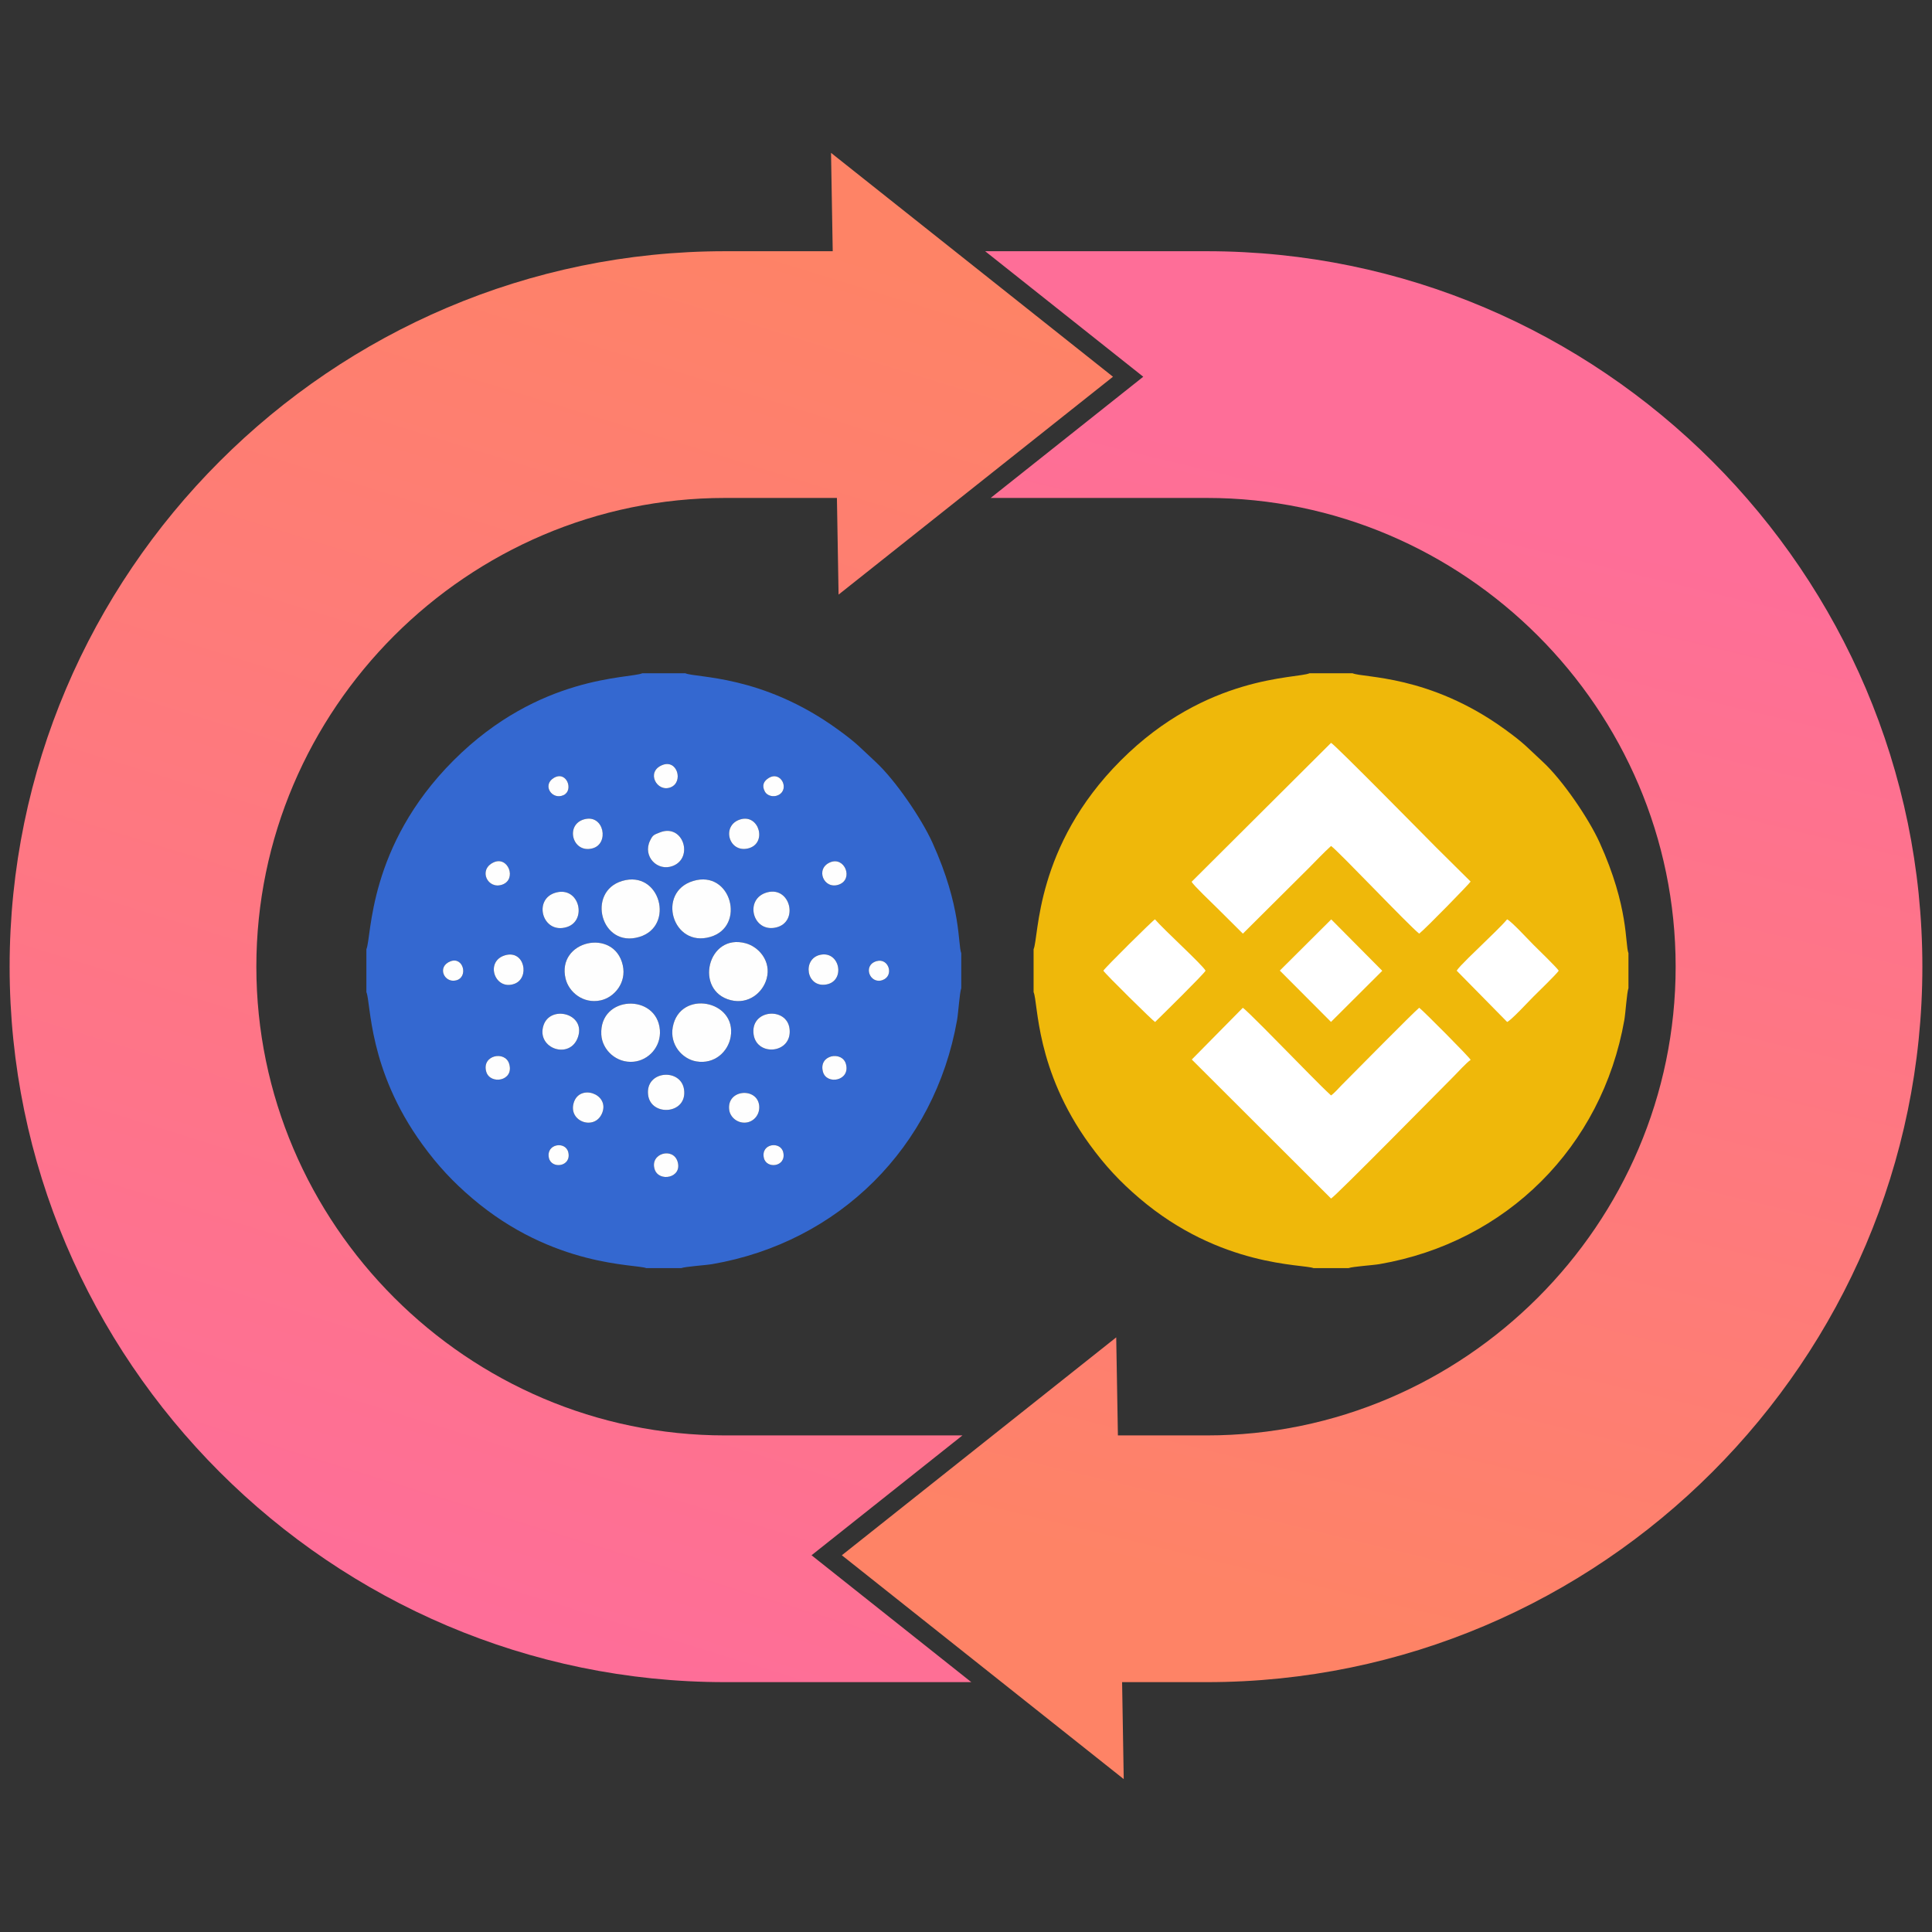 <?xml version="1.0" encoding="UTF-8"?>
<!DOCTYPE svg PUBLIC "-//W3C//DTD SVG 1.1//EN" "http://www.w3.org/Graphics/SVG/1.1/DTD/svg11.dtd">
<!-- Creator: CorelDRAW 2018 (64-Bit Evaluation Version) -->
<svg xmlns="http://www.w3.org/2000/svg" xml:space="preserve" width="64px" height="64px" version="1.1" style="shape-rendering:geometricPrecision; text-rendering:geometricPrecision; image-rendering:optimizeQuality; fill-rule:evenodd; clip-rule:evenodd"
viewBox="0 0 64 64"
 xmlns:xlink="http://www.w3.org/1999/xlink">
 <rect x="0" y="0" width="64" height="64" fill="#333333" stroke="none"/>
 <defs>
  <style type="text/css">
   <![CDATA[
    .fil0 {fill:none}
    .fil3 {fill:#3468D0}
    .fil5 {fill:#EFB80A}
    .fil4 {fill:#FEFEFE}
    .fil6 {fill:white}
    .fil1 {fill:url(#id0)}
    .fil2 {fill:url(#id1)}
   ]]>
  </style>
  <linearGradient id="id0" gradientUnits="userSpaceOnUse" x1="16.858" y1="53.81" x2="30.744" y2="9.045">
   <stop offset="0" style="stop-opacity:1; stop-color:#FE6E98"/>
   <stop offset="1" style="stop-opacity:1; stop-color:#FE8366"/>
  </linearGradient>
  <linearGradient id="id1" gradientUnits="userSpaceOnUse" xlink:href="#id0" x1="51.593" y1="17.496" x2="42.905" y2="53.261">
  </linearGradient>
 </defs>
 <g id="Layer_x0020_1">
  <g id="_2134049160560">
   <rect class="fil0" x="-0.001" y="-0.001" width="64.002" height="64.002"/>
   <g>
    <path class="fil1" d="M32.176 55.723l-8.104 0 -0.053 0c-6.522,0 -12.448,-2.666 -16.741,-6.959 -4.294,-4.294 -6.959,-10.22 -6.959,-16.741 0,-6.522 2.665,-12.449 6.959,-16.742 4.293,-4.294 10.219,-6.959 16.741,-6.959l0.053 0 3.513 0 -0.056 -3.258 9.34 7.416 -9.09 7.217 -0.055 -3.202 -3.652 0 -0.053 0c-4.265,0 -8.146,1.748 -10.963,4.564 -2.816,2.816 -4.564,6.698 -4.564,10.963 0,4.266 1.748,8.147 4.564,10.963 2.817,2.817 6.698,4.565 10.963,4.565l0.053 0 7.81 0 -4.999 3.97 5.293 4.203z"/>
    <path class="fil2" d="M39.928 16.495l-7.111 0 5.055 -4.015 -5.237 -4.158 7.293 0 0.053 0c6.522,0 12.448,2.665 16.741,6.959 4.294,4.293 6.959,10.22 6.959,16.742 0,6.521 -2.665,12.447 -6.959,16.741 -4.293,4.293 -10.219,6.959 -16.741,6.959l-0.053 0 -2.757 0 0.054 3.212 -9.338 -7.415 9.089 -7.218 0.056 3.248 2.896 0 0.053 0c4.265,0 8.146,-1.748 10.963,-4.565 2.816,-2.816 4.564,-6.697 4.564,-10.963 0,-4.265 -1.748,-8.147 -4.564,-10.963 -2.817,-2.816 -6.698,-4.564 -10.963,-4.564l-0.053 0z"/>
   </g>
   <g>
    <path class="fil3" d="M21.687 38.737c-0.171,-0.531 0.61,-0.747 0.759,-0.257 0.166,0.546 -0.621,0.687 -0.759,0.257zm3.616 -0.385c-0.101,-0.477 0.557,-0.557 0.643,-0.18 0.112,0.484 -0.562,0.567 -0.643,0.18zm-7.121 0c-0.098,-0.464 0.555,-0.563 0.644,-0.179 0.111,0.481 -0.563,0.567 -0.644,0.179zm5.975 -1.578c-0.099,-0.692 0.926,-0.768 0.992,-0.151 0.031,0.299 -0.178,0.536 -0.436,0.564 -0.281,0.03 -0.521,-0.174 -0.556,-0.413zm-4.202 0.077c-0.23,0.624 -1.147,0.312 -0.948,-0.326 0.194,-0.626 1.176,-0.293 0.948,0.326zm1.515 -0.578c-0.103,-0.815 1.093,-0.903 1.191,-0.176 0.111,0.821 -1.1,0.899 -1.191,0.176zm5.791 -0.769c-0.156,-0.569 0.639,-0.702 0.762,-0.257 0.154,0.561 -0.642,0.702 -0.762,0.257zm-11.153 0c-0.162,-0.552 0.627,-0.712 0.76,-0.261 0.17,0.574 -0.631,0.698 -0.76,0.261zm8.857 -1.232c-0.123,-0.839 1.103,-0.933 1.19,-0.192 0.098,0.824 -1.081,0.93 -1.19,0.192zm-0.761 0.077c-0.085,0.491 -0.536,0.913 -1.135,0.812 -0.474,-0.08 -0.889,-0.56 -0.783,-1.136 0.232,-1.261 2.13,-0.894 1.918,0.324zm-4.285 -0.077c-0.069,-1.311 1.846,-1.372 1.941,-0.148 0.041,0.548 -0.37,0.999 -0.87,1.047 -0.568,0.055 -1.043,-0.388 -1.071,-0.899zm-0.771 0.077c-0.255,0.768 -1.381,0.394 -1.148,-0.369 0.215,-0.703 1.408,-0.414 1.148,0.369zm-0.411 -1.925c-0.311,-1.271 1.612,-1.701 1.893,-0.45 0.132,0.584 -0.285,1.069 -0.735,1.165 -0.584,0.124 -1.053,-0.282 -1.158,-0.715zm6.658 0c-0.124,0.448 -0.589,0.857 -1.188,0.708 -1.221,-0.306 -0.771,-2.233 0.498,-1.884 0.429,0.118 0.852,0.591 0.69,1.176zm3.646 -0.586c0.403,-0.113 0.59,0.493 0.188,0.631 -0.416,0.143 -0.664,-0.498 -0.188,-0.631zm-14.115 0.005c0.428,-0.159 0.593,0.529 0.185,0.633 -0.4,0.101 -0.649,-0.459 -0.185,-0.633zm12.243 -0.213c0.659,-0.145 0.848,0.872 0.201,0.983 -0.665,0.115 -0.803,-0.85 -0.201,-0.983zm-10.442 0.016c0.655,-0.196 0.835,0.76 0.31,0.946 -0.649,0.232 -0.981,-0.744 -0.31,-0.946zm8.684 -2.085c0.776,-0.212 1.056,0.983 0.301,1.162 -0.784,0.186 -1.071,-0.951 -0.301,-1.162zm-6.994 0.006c0.781,-0.211 1.042,0.934 0.357,1.144 -0.811,0.25 -1.133,-0.935 -0.357,-1.144zm4.545 -0.384c1.261,-0.382 1.76,1.509 0.566,1.854 -1.257,0.364 -1.787,-1.484 -0.566,-1.854zm-2.35 -0.001c1.256,-0.373 1.755,1.499 0.567,1.855 -1.275,0.383 -1.76,-1.501 -0.567,-1.855zm6.886 -0.616c0.485,-0.206 0.785,0.556 0.295,0.736 -0.5,0.183 -0.8,-0.521 -0.295,-0.736zm-11.155 0.005c0.488,-0.236 0.79,0.56 0.294,0.734 -0.48,0.169 -0.804,-0.488 -0.294,-0.734zm5.514 -0.995c0.772,-0.308 1.131,0.838 0.433,1.109 -0.512,0.198 -1.007,-0.317 -0.758,-0.834 0.095,-0.196 0.124,-0.194 0.325,-0.275zm2.677 -0.435c0.62,-0.178 0.888,0.805 0.252,0.963 -0.655,0.162 -0.901,-0.777 -0.252,-0.963zm-5.164 -0.005c0.642,-0.159 0.819,0.817 0.258,0.967 -0.676,0.18 -0.921,-0.804 -0.258,-0.967zm6.1 -1.367c0.399,-0.24 0.696,0.371 0.32,0.566 -0.174,0.09 -0.381,0.019 -0.451,-0.109 -0.115,-0.213 -0.034,-0.358 0.131,-0.457zm-7.122 -0.001c0.421,-0.249 0.663,0.407 0.325,0.57 -0.382,0.182 -0.728,-0.329 -0.325,-0.57zm3.587 -0.423c0.502,-0.207 0.712,0.557 0.288,0.733 -0.456,0.19 -0.841,-0.507 -0.288,-0.733zm-9.798 6.1l0 1.42c0.155,0.352 0.049,2.567 1.859,5.052 0.504,0.693 1.004,1.23 1.647,1.778 2.684,2.286 5.416,2.175 5.766,2.313l1.16 0c0.135,-0.053 0.794,-0.093 1.023,-0.132 4.206,-0.725 7.372,-3.881 8.112,-8.085 0.042,-0.235 0.085,-0.92 0.139,-1.056l0 -1.159c-0.117,-0.296 0.018,-1.518 -0.956,-3.664 -0.36,-0.795 -1.23,-2.076 -1.893,-2.685 -0.514,-0.473 -0.581,-0.585 -1.243,-1.065 -2.505,-1.817 -4.695,-1.702 -5.051,-1.86l-1.421 0c-0.416,0.185 -3.407,0.039 -6.255,2.888 -2.849,2.851 -2.706,5.849 -2.887,6.255z"/>
    <path class="fil4" d="M22.962 29.183c-1.221,0.37 -0.691,2.218 0.566,1.854 1.194,-0.345 0.695,-2.236 -0.566,-1.854z"/>
    <path class="fil4" d="M25.395 32.424c0.162,-0.585 -0.261,-1.058 -0.69,-1.176 -1.269,-0.349 -1.719,1.578 -0.498,1.884 0.599,0.149 1.064,-0.26 1.188,-0.708z"/>
    <path class="fil4" d="M20.612 29.182c-1.193,0.354 -0.708,2.238 0.567,1.855 1.188,-0.356 0.689,-2.228 -0.567,-1.855z"/>
    <path class="fil4" d="M24.204 34.349c0.212,-1.218 -1.686,-1.585 -1.918,-0.324 -0.106,0.576 0.309,1.056 0.783,1.136 0.599,0.101 1.05,-0.321 1.135,-0.812z"/>
    <path class="fil4" d="M18.737 32.424c0.105,0.433 0.574,0.839 1.158,0.715 0.45,-0.096 0.867,-0.581 0.735,-1.165 -0.281,-1.251 -2.204,-0.821 -1.893,0.45z"/>
    <path class="fil4" d="M19.919 34.272c0.028,0.511 0.503,0.954 1.071,0.899 0.5,-0.048 0.911,-0.499 0.87,-1.047 -0.095,-1.224 -2.01,-1.163 -1.941,0.148z"/>
    <path class="fil4" d="M25.411 29.561c-0.77,0.211 -0.483,1.348 0.301,1.162 0.755,-0.179 0.475,-1.374 -0.301,-1.162z"/>
    <path class="fil4" d="M24.965 34.272c0.109,0.738 1.288,0.632 1.19,-0.192 -0.087,-0.741 -1.313,-0.647 -1.19,0.192z"/>
    <path class="fil4" d="M19.148 34.349c0.26,-0.783 -0.933,-1.072 -1.148,-0.369 -0.233,0.763 0.893,1.137 1.148,0.369z"/>
    <path class="fil4" d="M18.417 29.567c-0.776,0.209 -0.454,1.394 0.357,1.144 0.685,-0.21 0.424,-1.355 -0.357,-1.144z"/>
    <path class="fil4" d="M21.857 27.576c-0.201,0.081 -0.23,0.079 -0.325,0.275 -0.249,0.517 0.246,1.032 0.758,0.834 0.698,-0.271 0.339,-1.417 -0.433,-1.109z"/>
    <path class="fil4" d="M21.47 36.273c0.091,0.723 1.302,0.645 1.191,-0.176 -0.098,-0.727 -1.294,-0.639 -1.191,0.176z"/>
    <path class="fil4" d="M19.955 36.851c0.228,-0.619 -0.754,-0.952 -0.948,-0.326 -0.199,0.638 0.718,0.95 0.948,0.326z"/>
    <path class="fil4" d="M24.534 27.141c-0.649,0.186 -0.403,1.125 0.252,0.963 0.636,-0.158 0.368,-1.141 -0.252,-0.963z"/>
    <path class="fil4" d="M27.169 31.63c-0.602,0.133 -0.464,1.098 0.201,0.983 0.647,-0.111 0.458,-1.128 -0.201,-0.983z"/>
    <path class="fil4" d="M19.37 27.136c-0.663,0.163 -0.418,1.147 0.258,0.967 0.561,-0.15 0.384,-1.126 -0.258,-0.967z"/>
    <path class="fil4" d="M16.727 31.646c-0.671,0.202 -0.339,1.178 0.31,0.946 0.525,-0.186 0.345,-1.142 -0.31,-0.946z"/>
    <path class="fil4" d="M24.157 36.774c0.035,0.239 0.275,0.443 0.556,0.413 0.258,-0.028 0.467,-0.265 0.436,-0.564 -0.066,-0.617 -1.091,-0.541 -0.992,0.151z"/>
    <path class="fil4" d="M16.343 28.571c-0.51,0.246 -0.186,0.903 0.294,0.734 0.496,-0.174 0.194,-0.97 -0.294,-0.734z"/>
    <path class="fil4" d="M27.498 28.566c-0.505,0.215 -0.205,0.919 0.295,0.736 0.49,-0.18 0.19,-0.942 -0.295,-0.736z"/>
    <path class="fil4" d="M16.108 35.504c0.129,0.437 0.93,0.313 0.76,-0.261 -0.133,-0.451 -0.922,-0.291 -0.76,0.261z"/>
    <path class="fil4" d="M27.261 35.504c0.12,0.445 0.916,0.304 0.762,-0.257 -0.123,-0.445 -0.918,-0.312 -0.762,0.257z"/>
    <path class="fil4" d="M21.687 38.737c0.138,0.43 0.925,0.289 0.759,-0.257 -0.149,-0.49 -0.93,-0.274 -0.759,0.257z"/>
    <path class="fil4" d="M21.935 25.345c-0.553,0.226 -0.168,0.923 0.288,0.733 0.424,-0.176 0.214,-0.94 -0.288,-0.733z"/>
    <path class="fil4" d="M25.303 38.352c0.081,0.387 0.755,0.304 0.643,-0.18 -0.086,-0.377 -0.744,-0.297 -0.643,0.18z"/>
    <path class="fil4" d="M14.926 31.843c-0.464,0.174 -0.215,0.734 0.185,0.633 0.408,-0.104 0.243,-0.792 -0.185,-0.633z"/>
    <path class="fil4" d="M18.182 38.352c0.081,0.388 0.755,0.302 0.644,-0.179 -0.089,-0.384 -0.742,-0.285 -0.644,0.179z"/>
    <path class="fil4" d="M29.041 31.838c-0.476,0.133 -0.228,0.774 0.188,0.631 0.402,-0.138 0.215,-0.744 -0.188,-0.631z"/>
    <path class="fil4" d="M25.47 25.769c-0.165,0.099 -0.246,0.244 -0.131,0.457 0.07,0.128 0.277,0.199 0.451,0.109 0.376,-0.195 0.079,-0.806 -0.32,-0.566z"/>
    <path class="fil4" d="M18.348 25.768c-0.403,0.241 -0.057,0.752 0.325,0.57 0.338,-0.163 0.096,-0.819 -0.325,-0.57z"/>
   </g>
   <g>
    <path class="fil5" d="M34.239 31.445l0 1.42c0.156,0.352 0.05,2.567 1.86,5.052 0.504,0.693 1.003,1.23 1.647,1.778 2.684,2.286 5.416,2.175 5.767,2.313l1.159 0c0.135,-0.053 0.794,-0.093 1.023,-0.132 4.206,-0.725 7.372,-3.881 8.113,-8.085 0.041,-0.235 0.084,-0.92 0.137,-1.056l0 -1.159c-0.116,-0.296 0.019,-1.518 -0.955,-3.664 -0.36,-0.795 -1.23,-2.076 -1.893,-2.685 -0.514,-0.473 -0.581,-0.585 -1.243,-1.065 -2.504,-1.817 -4.695,-1.702 -5.051,-1.86l-1.421 0c-0.416,0.185 -3.407,0.039 -6.254,2.888 -2.85,2.851 -2.707,5.849 -2.889,6.255z"/>
    <g>
     <path class="fil6" d="M39.475 29.209c0.052,0.114 0.694,0.721 0.835,0.862l0.862 0.857 2.185 -2.174c0.242,-0.242 0.487,-0.506 0.736,-0.73 0.243,0.168 2.576,2.637 2.92,2.904 0.224,-0.177 1.676,-1.667 1.703,-1.725l-1.152 -1.142c-0.272,-0.273 -3.327,-3.379 -3.471,-3.453l-4.618 4.601z"/>
     <path class="fil6" d="M39.48 35.098l4.613 4.605c0.155,-0.084 3.642,-3.626 4.051,-4.035 0.149,-0.148 0.424,-0.457 0.573,-0.559 -0.05,-0.099 -1.559,-1.616 -1.703,-1.726 -0.218,0.179 -2.157,2.15 -2.565,2.558 -0.112,0.112 -0.238,0.264 -0.356,0.347 -0.374,-0.341 -1.06,-1.059 -1.457,-1.456 -0.207,-0.208 -1.334,-1.366 -1.466,-1.447l-1.69 1.713z"/>
     <path class="fil6" d="M36.55 32.155c0.082,0.128 1.65,1.669 1.713,1.701 0.215,-0.21 1.605,-1.576 1.673,-1.701 -0.113,-0.205 -1.397,-1.369 -1.676,-1.701 -0.066,0.029 -1.637,1.584 -1.71,1.701z"/>
     <path class="fil6" d="M48.255 32.155l1.672 1.699c0.139,-0.061 0.71,-0.681 0.867,-0.837 0.147,-0.147 0.769,-0.748 0.841,-0.862 -0.068,-0.108 -0.698,-0.718 -0.841,-0.861 -0.157,-0.156 -0.727,-0.775 -0.868,-0.84 -0.231,0.27 -0.567,0.574 -0.83,0.837 -0.163,0.162 -0.761,0.723 -0.841,0.864z"/>
     <polygon class="fil6" points="42.396,32.152 44.091,33.852 45.789,32.159 44.099,30.456 "/>
    </g>
   </g>
  </g>
 </g>
</svg>
